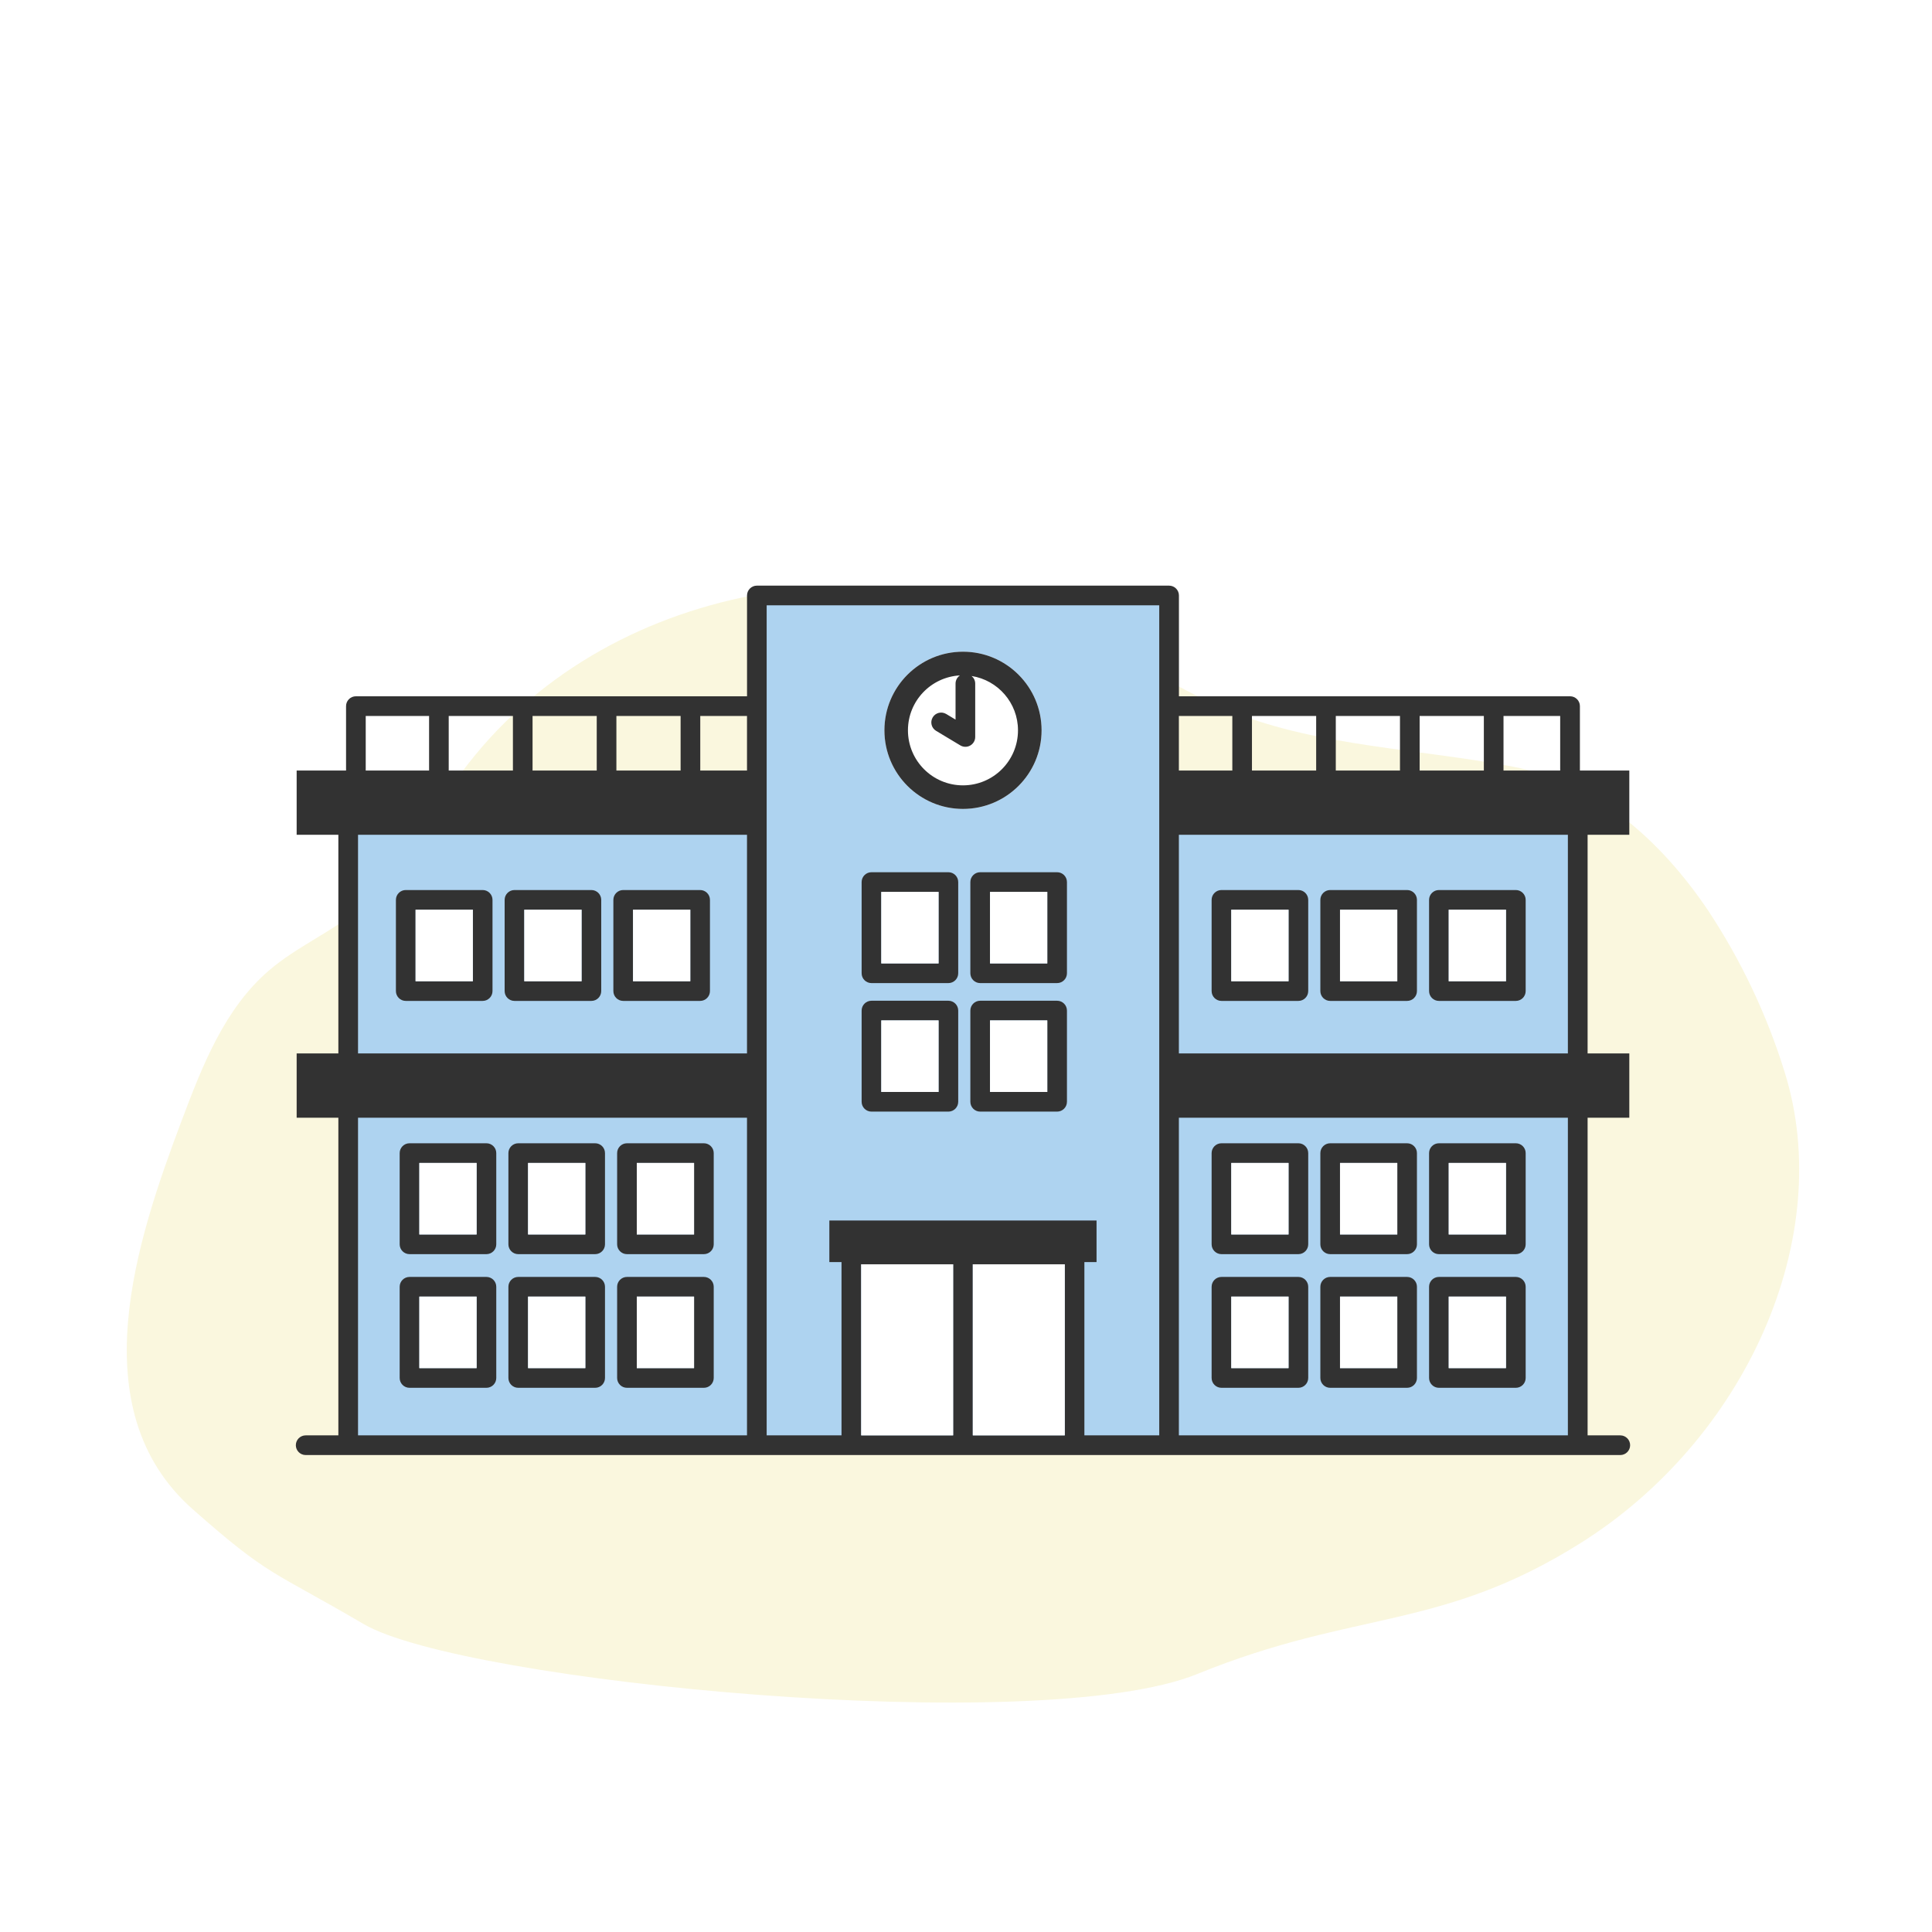 <svg width="320" height="320" viewBox="0 0 320 320" fill="none" xmlns="http://www.w3.org/2000/svg">
<rect width="320" height="320" fill="white"/>
<path d="M282.843 150.693C275.181 139.385 264.553 129.64 250.583 126.984C235.126 124.046 218.697 123.644 204.408 118.026C195.553 114.544 187.996 109.226 179.467 105.242C144.463 88.894 98.207 96.818 75.378 129.445C70.4 136.559 66.551 144.687 59.907 150.274C55.161 154.264 49.262 156.702 44.554 160.738C37.205 167.038 33.518 176.502 30.106 185.565C22.683 205.281 13.177 233.424 31.924 249.983C44.704 261.272 44.917 260.009 60.221 268.99C76.573 278.586 172.145 287.921 198.318 277.262C224.49 266.602 238.669 270.128 261.816 255.567C289.186 238.35 304.126 204.966 295.611 177.627C292.661 168.085 288.362 159.015 282.843 150.693Z" fill="#FAF7DE"/>
<g clip-path="url(#clip0_148_2313)">
<path d="M261.324 133.708H57.672V239.371H261.324V133.708Z" fill="#AED3F0"/>
<path d="M193.64 98.629H125.36V239.371H193.64V98.629Z" fill="#AED3F0"/>
<path d="M159.502 133.983C166.691 133.983 172.519 128.153 172.519 120.962C172.519 113.771 166.691 107.941 159.502 107.941C152.313 107.941 146.486 113.771 146.486 120.962C146.486 128.153 152.313 133.983 159.502 133.983Z" fill="white"/>
<path d="M172.519 120.962C172.519 113.772 166.69 107.941 159.502 107.941C152.315 107.941 146.486 113.772 146.486 120.962C146.486 128.152 152.315 133.983 159.502 133.983C166.69 133.983 172.519 128.152 172.519 120.962ZM150.384 120.962C150.384 116.094 154.199 112.134 158.995 111.869C158.558 112.162 158.269 112.66 158.269 113.223V119.189L156.72 118.258C155.953 117.797 154.948 118.044 154.487 118.817C154.027 119.589 154.273 120.59 155.046 121.05L159.06 123.461C159.316 123.615 159.609 123.694 159.898 123.694C160.186 123.694 160.451 123.624 160.698 123.484C161.21 123.196 161.526 122.651 161.526 122.065V113.223C161.526 112.711 161.289 112.264 160.921 111.966C165.276 112.65 168.611 116.411 168.611 120.962C168.611 125.997 164.531 130.079 159.498 130.079C154.464 130.079 150.384 125.997 150.384 120.962Z" fill="#323232"/>
<path d="M67.204 165.782H79.946C80.844 165.782 81.574 165.051 81.574 164.153V149.047C81.574 148.149 80.844 147.418 79.946 147.418H67.204C66.306 147.418 65.576 148.149 65.576 149.047V164.153C65.576 165.051 66.306 165.782 67.204 165.782ZM68.832 150.676H78.318V162.524H68.832V150.676Z" fill="#323232"/>
<path d="M85.212 165.782H97.954C98.852 165.782 99.583 165.051 99.583 164.153V149.047C99.583 148.149 98.852 147.418 97.954 147.418H85.212C84.314 147.418 83.584 148.149 83.584 149.047V164.153C83.584 165.051 84.314 165.782 85.212 165.782ZM86.841 150.676H96.326V162.524H86.841V150.676Z" fill="#323232"/>
<path d="M103.221 165.782H115.963C116.861 165.782 117.591 165.051 117.591 164.153V149.047C117.591 148.149 116.861 147.418 115.963 147.418H103.221C102.323 147.418 101.593 148.149 101.593 149.047V164.153C101.593 165.051 102.323 165.782 103.221 165.782ZM104.849 150.676H114.335V162.524H104.849V150.676Z" fill="#323232"/>
<path d="M157.083 144.468H144.341C143.443 144.468 142.713 145.199 142.713 146.097V161.203C142.713 162.101 143.443 162.831 144.341 162.831H157.083C157.981 162.831 158.711 162.101 158.711 161.203V146.097C158.711 145.199 157.981 144.468 157.083 144.468ZM155.455 159.574H145.969V147.725H155.455V159.574Z" fill="#323232"/>
<path d="M162.349 162.831H175.092C175.99 162.831 176.72 162.101 176.72 161.203V146.097C176.72 145.199 175.99 144.468 175.092 144.468H162.349C161.452 144.468 160.721 145.199 160.721 146.097V161.203C160.721 162.101 161.452 162.831 162.349 162.831ZM163.978 147.725H173.463V159.574H163.978V147.725Z" fill="#323232"/>
<path d="M144.341 184.118H157.083C157.981 184.118 158.711 183.387 158.711 182.489V167.383C158.711 166.485 157.981 165.754 157.083 165.754H144.341C143.443 165.754 142.713 166.485 142.713 167.383V182.489C142.713 183.387 143.443 184.118 144.341 184.118ZM155.455 169.012V180.86H145.969V169.012H155.455Z" fill="#323232"/>
<path d="M175.092 165.754H162.349C161.452 165.754 160.721 166.485 160.721 167.383V182.489C160.721 183.387 161.452 184.118 162.349 184.118H175.092C175.99 184.118 176.72 183.387 176.72 182.489V167.383C176.72 166.485 175.99 165.754 175.092 165.754ZM163.978 180.86V169.012H173.463V180.86H163.978Z" fill="#323232"/>
<path d="M215.054 147.418H202.311C201.413 147.418 200.683 148.149 200.683 149.047V164.153C200.683 165.051 201.413 165.782 202.311 165.782H215.054C215.951 165.782 216.682 165.051 216.682 164.153V149.047C216.682 148.149 215.951 147.418 215.054 147.418ZM213.425 162.524H203.94V150.676H213.425V162.524Z" fill="#323232"/>
<path d="M233.062 147.418H220.32C219.422 147.418 218.692 148.149 218.692 149.047V164.153C218.692 165.051 219.422 165.782 220.32 165.782H233.062C233.96 165.782 234.69 165.051 234.69 164.153V149.047C234.69 148.149 233.96 147.418 233.062 147.418ZM231.434 162.524H221.948V150.676H231.434V162.524Z" fill="#323232"/>
<path d="M251.07 147.418H238.328C237.43 147.418 236.7 148.149 236.7 149.047V164.153C236.7 165.051 237.43 165.782 238.328 165.782H251.07C251.968 165.782 252.699 165.051 252.699 164.153V149.047C252.699 148.149 251.968 147.418 251.07 147.418ZM249.442 162.524H239.956V150.676H249.442V162.524Z" fill="#323232"/>
<path d="M215.054 189.362H202.311C201.413 189.362 200.683 190.093 200.683 190.991V206.097C200.683 206.995 201.413 207.726 202.311 207.726H215.054C215.951 207.726 216.682 206.995 216.682 206.097V190.991C216.682 190.093 215.951 189.362 215.054 189.362ZM213.425 204.468H203.94V192.62H213.425V204.468Z" fill="#323232"/>
<path d="M233.062 189.362H220.32C219.422 189.362 218.692 190.093 218.692 190.991V206.097C218.692 206.995 219.422 207.726 220.32 207.726H233.062C233.96 207.726 234.69 206.995 234.69 206.097V190.991C234.69 190.093 233.96 189.362 233.062 189.362ZM231.434 204.468H221.948V192.62H231.434V204.468Z" fill="#323232"/>
<path d="M251.07 189.362H238.328C237.43 189.362 236.7 190.093 236.7 190.991V206.097C236.7 206.995 237.43 207.726 238.328 207.726H251.07C251.968 207.726 252.699 206.995 252.699 206.097V190.991C252.699 190.093 251.968 189.362 251.07 189.362ZM249.442 204.468H239.956V192.62H249.442V204.468Z" fill="#323232"/>
<path d="M215.054 211.5H202.311C201.413 211.5 200.683 212.231 200.683 213.129V228.235C200.683 229.133 201.413 229.864 202.311 229.864H215.054C215.951 229.864 216.682 229.133 216.682 228.235V213.129C216.682 212.231 215.951 211.5 215.054 211.5ZM213.425 226.606H203.94V214.758H213.425V226.606Z" fill="#323232"/>
<path d="M233.062 211.5H220.32C219.422 211.5 218.692 212.231 218.692 213.129V228.235C218.692 229.133 219.422 229.864 220.32 229.864H233.062C233.96 229.864 234.69 229.133 234.69 228.235V213.129C234.69 212.231 233.96 211.5 233.062 211.5ZM231.434 226.606H221.948V214.758H231.434V226.606Z" fill="#323232"/>
<path d="M251.07 211.5H238.328C237.43 211.5 236.7 212.231 236.7 213.129V228.235C236.7 229.133 237.43 229.864 238.328 229.864H251.07C251.968 229.864 252.699 229.133 252.699 228.235V213.129C252.699 212.231 251.968 211.5 251.07 211.5ZM249.442 226.606H239.956V214.758H249.442V226.606Z" fill="#323232"/>
<path d="M80.569 189.362H67.827C66.929 189.362 66.199 190.093 66.199 190.991V206.097C66.199 206.995 66.929 207.726 67.827 207.726H80.569C81.467 207.726 82.198 206.995 82.198 206.097V190.991C82.198 190.093 81.467 189.362 80.569 189.362ZM78.941 204.468H69.456V192.62H78.941V204.468Z" fill="#323232"/>
<path d="M98.578 189.362H85.836C84.938 189.362 84.207 190.093 84.207 190.991V206.097C84.207 206.995 84.938 207.726 85.836 207.726H98.578C99.476 207.726 100.206 206.995 100.206 206.097V190.991C100.206 190.093 99.476 189.362 98.578 189.362ZM96.95 204.468H87.464V192.62H96.95V204.468Z" fill="#323232"/>
<path d="M116.586 189.362H103.844C102.946 189.362 102.216 190.093 102.216 190.991V206.097C102.216 206.995 102.946 207.726 103.844 207.726H116.586C117.484 207.726 118.215 206.995 118.215 206.097V190.991C118.215 190.093 117.484 189.362 116.586 189.362ZM114.958 204.468H105.472V192.62H114.958V204.468Z" fill="#323232"/>
<path d="M80.569 211.5H67.827C66.929 211.5 66.199 212.231 66.199 213.129V228.235C66.199 229.133 66.929 229.864 67.827 229.864H80.569C81.467 229.864 82.198 229.133 82.198 228.235V213.129C82.198 212.231 81.467 211.5 80.569 211.5ZM78.941 226.606H69.456V214.758H78.941V226.606Z" fill="#323232"/>
<path d="M98.578 211.5H85.836C84.938 211.5 84.207 212.231 84.207 213.129V228.235C84.207 229.133 84.938 229.864 85.836 229.864H98.578C99.476 229.864 100.206 229.133 100.206 228.235V213.129C100.206 212.231 99.476 211.5 98.578 211.5ZM96.95 226.606H87.464V214.758H96.95V226.606Z" fill="#323232"/>
<path d="M116.586 211.5H103.844C102.946 211.5 102.216 212.231 102.216 213.129V228.235C102.216 229.133 102.946 229.864 103.844 229.864H116.586C117.484 229.864 118.215 229.133 118.215 228.235V213.129C118.215 212.231 117.484 211.5 116.586 211.5ZM114.958 226.606H105.472V214.758H114.958V226.606Z" fill="#323232"/>
<path d="M268.372 237.742H262.957V185.127H269.865V174.484H262.957V138.265H269.865V127.621H261.682V116.955C261.682 116.057 260.952 115.326 260.054 115.326H195.268V98.629C195.268 97.731 194.538 97 193.64 97H125.36C124.462 97 123.732 97.731 123.732 98.629V115.326H58.946C58.048 115.326 57.318 116.057 57.318 116.955V127.566C57.318 127.566 57.318 127.603 57.323 127.621H49.135V138.265H56.043V174.484H49.135V185.127H56.043V237.742H50.628C49.73 237.742 49 238.473 49 239.371C49 240.269 49.73 241 50.628 241H268.372C269.27 241 270 240.269 270 239.371C270 238.473 269.27 237.742 268.372 237.742ZM59.3 237.742V185.127H123.727V237.742H59.3ZM74.326 118.584H84.956V127.566C84.956 127.566 84.956 127.603 84.961 127.621H74.317C74.317 127.621 74.322 127.584 74.322 127.566V118.584H74.326ZM102.1 118.584H112.73V127.566C112.73 127.566 112.73 127.603 112.734 127.621H102.09C102.09 127.621 102.095 127.584 102.095 127.566V118.584H102.1ZM98.848 127.621H88.204C88.204 127.621 88.208 127.584 88.208 127.566V118.584H98.838V127.566C98.838 127.566 98.838 127.603 98.843 127.621H98.848ZM123.727 138.265V174.484H59.3V138.265H123.727ZM126.984 100.258H192.007V237.742H179.609V209.038H181.623V202.151H137.367V209.038H139.382V237.742H126.984V100.258ZM207.368 118.584H217.998V127.566C217.998 127.566 217.998 127.603 218.003 127.621H207.359C207.359 127.621 207.364 127.584 207.364 127.566V118.584H207.368ZM235.141 118.584H245.772V127.566C245.772 127.566 245.772 127.603 245.776 127.621H235.132C235.132 127.621 235.137 127.584 235.137 127.566V118.584H235.141ZM231.89 127.621H221.246C221.246 127.621 221.25 127.584 221.25 127.566V118.584H231.88V127.566C231.88 127.566 231.88 127.603 231.885 127.621H231.89ZM195.259 138.265H259.691V174.484H195.259V138.265ZM161.121 237.742V209.406H176.352V237.742H161.121ZM142.634 237.742V209.406H157.865V237.742H142.634ZM195.259 237.742V185.127H259.691V237.742H195.259ZM258.416 127.621H249.023C249.023 127.621 249.028 127.584 249.028 127.566V118.584H258.416V127.621ZM204.112 118.584V127.566C204.112 127.566 204.112 127.603 204.116 127.621H195.259V118.584H204.107H204.112ZM123.727 127.621H115.982C115.982 127.621 115.986 127.584 115.986 127.566V118.584H123.727V127.621ZM60.575 127.566V118.584H71.07V127.566C71.07 127.566 71.07 127.603 71.074 127.621H60.57C60.57 127.621 60.575 127.584 60.575 127.566Z" fill="#323232"/>
<path d="M78.318 150.676H68.832V162.524H78.318V150.676Z" fill="white"/>
<path d="M96.326 150.676H86.841V162.524H96.326V150.676Z" fill="white"/>
<path d="M114.335 150.676H104.849V162.524H114.335V150.676Z" fill="white"/>
<path d="M155.455 147.726H145.969V159.574H155.455V147.726Z" fill="white"/>
<path d="M173.464 147.726H163.978V159.574H173.464V147.726Z" fill="white"/>
<path d="M155.455 169.012H145.969V180.86H155.455V169.012Z" fill="white"/>
<path d="M173.464 169.012H163.978V180.86H173.464V169.012Z" fill="white"/>
<path d="M213.421 150.676H203.935V162.524H213.421V150.676Z" fill="white"/>
<path d="M231.434 150.676H221.948V162.524H231.434V150.676Z" fill="white"/>
<path d="M249.438 150.676H239.952V162.524H249.438V150.676Z" fill="white"/>
<path d="M213.421 192.62H203.935V204.468H213.421V192.62Z" fill="white"/>
<path d="M231.434 192.62H221.948V204.468H231.434V192.62Z" fill="white"/>
<path d="M249.438 192.62H239.952V204.468H249.438V192.62Z" fill="white"/>
<path d="M213.421 214.758H203.935V226.606H213.421V214.758Z" fill="white"/>
<path d="M231.434 214.758H221.948V226.606H231.434V214.758Z" fill="white"/>
<path d="M249.438 214.758H239.952V226.606H249.438V214.758Z" fill="white"/>
<path d="M78.941 192.62H69.456V204.468H78.941V192.62Z" fill="white"/>
<path d="M96.95 192.62H87.464V204.468H96.95V192.62Z" fill="white"/>
<path d="M114.958 192.62H105.472V204.468H114.958V192.62Z" fill="white"/>
<path d="M78.941 214.758H69.456V226.606H78.941V214.758Z" fill="white"/>
<path d="M96.95 214.758H87.464V226.606H96.95V214.758Z" fill="white"/>
<path d="M114.958 214.758H105.472V226.606H114.958V214.758Z" fill="white"/>
<path d="M176.362 209.406H161.131V237.742H176.362V209.406Z" fill="white"/>
<path d="M157.874 209.406H142.643V237.742H157.874V209.406Z" fill="white"/>
</g>
<defs>
<clipPath id="clip0_148_2313">
<rect width="221" height="144" fill="white" transform="translate(49 97)"/>
</clipPath>
</defs>
</svg>
